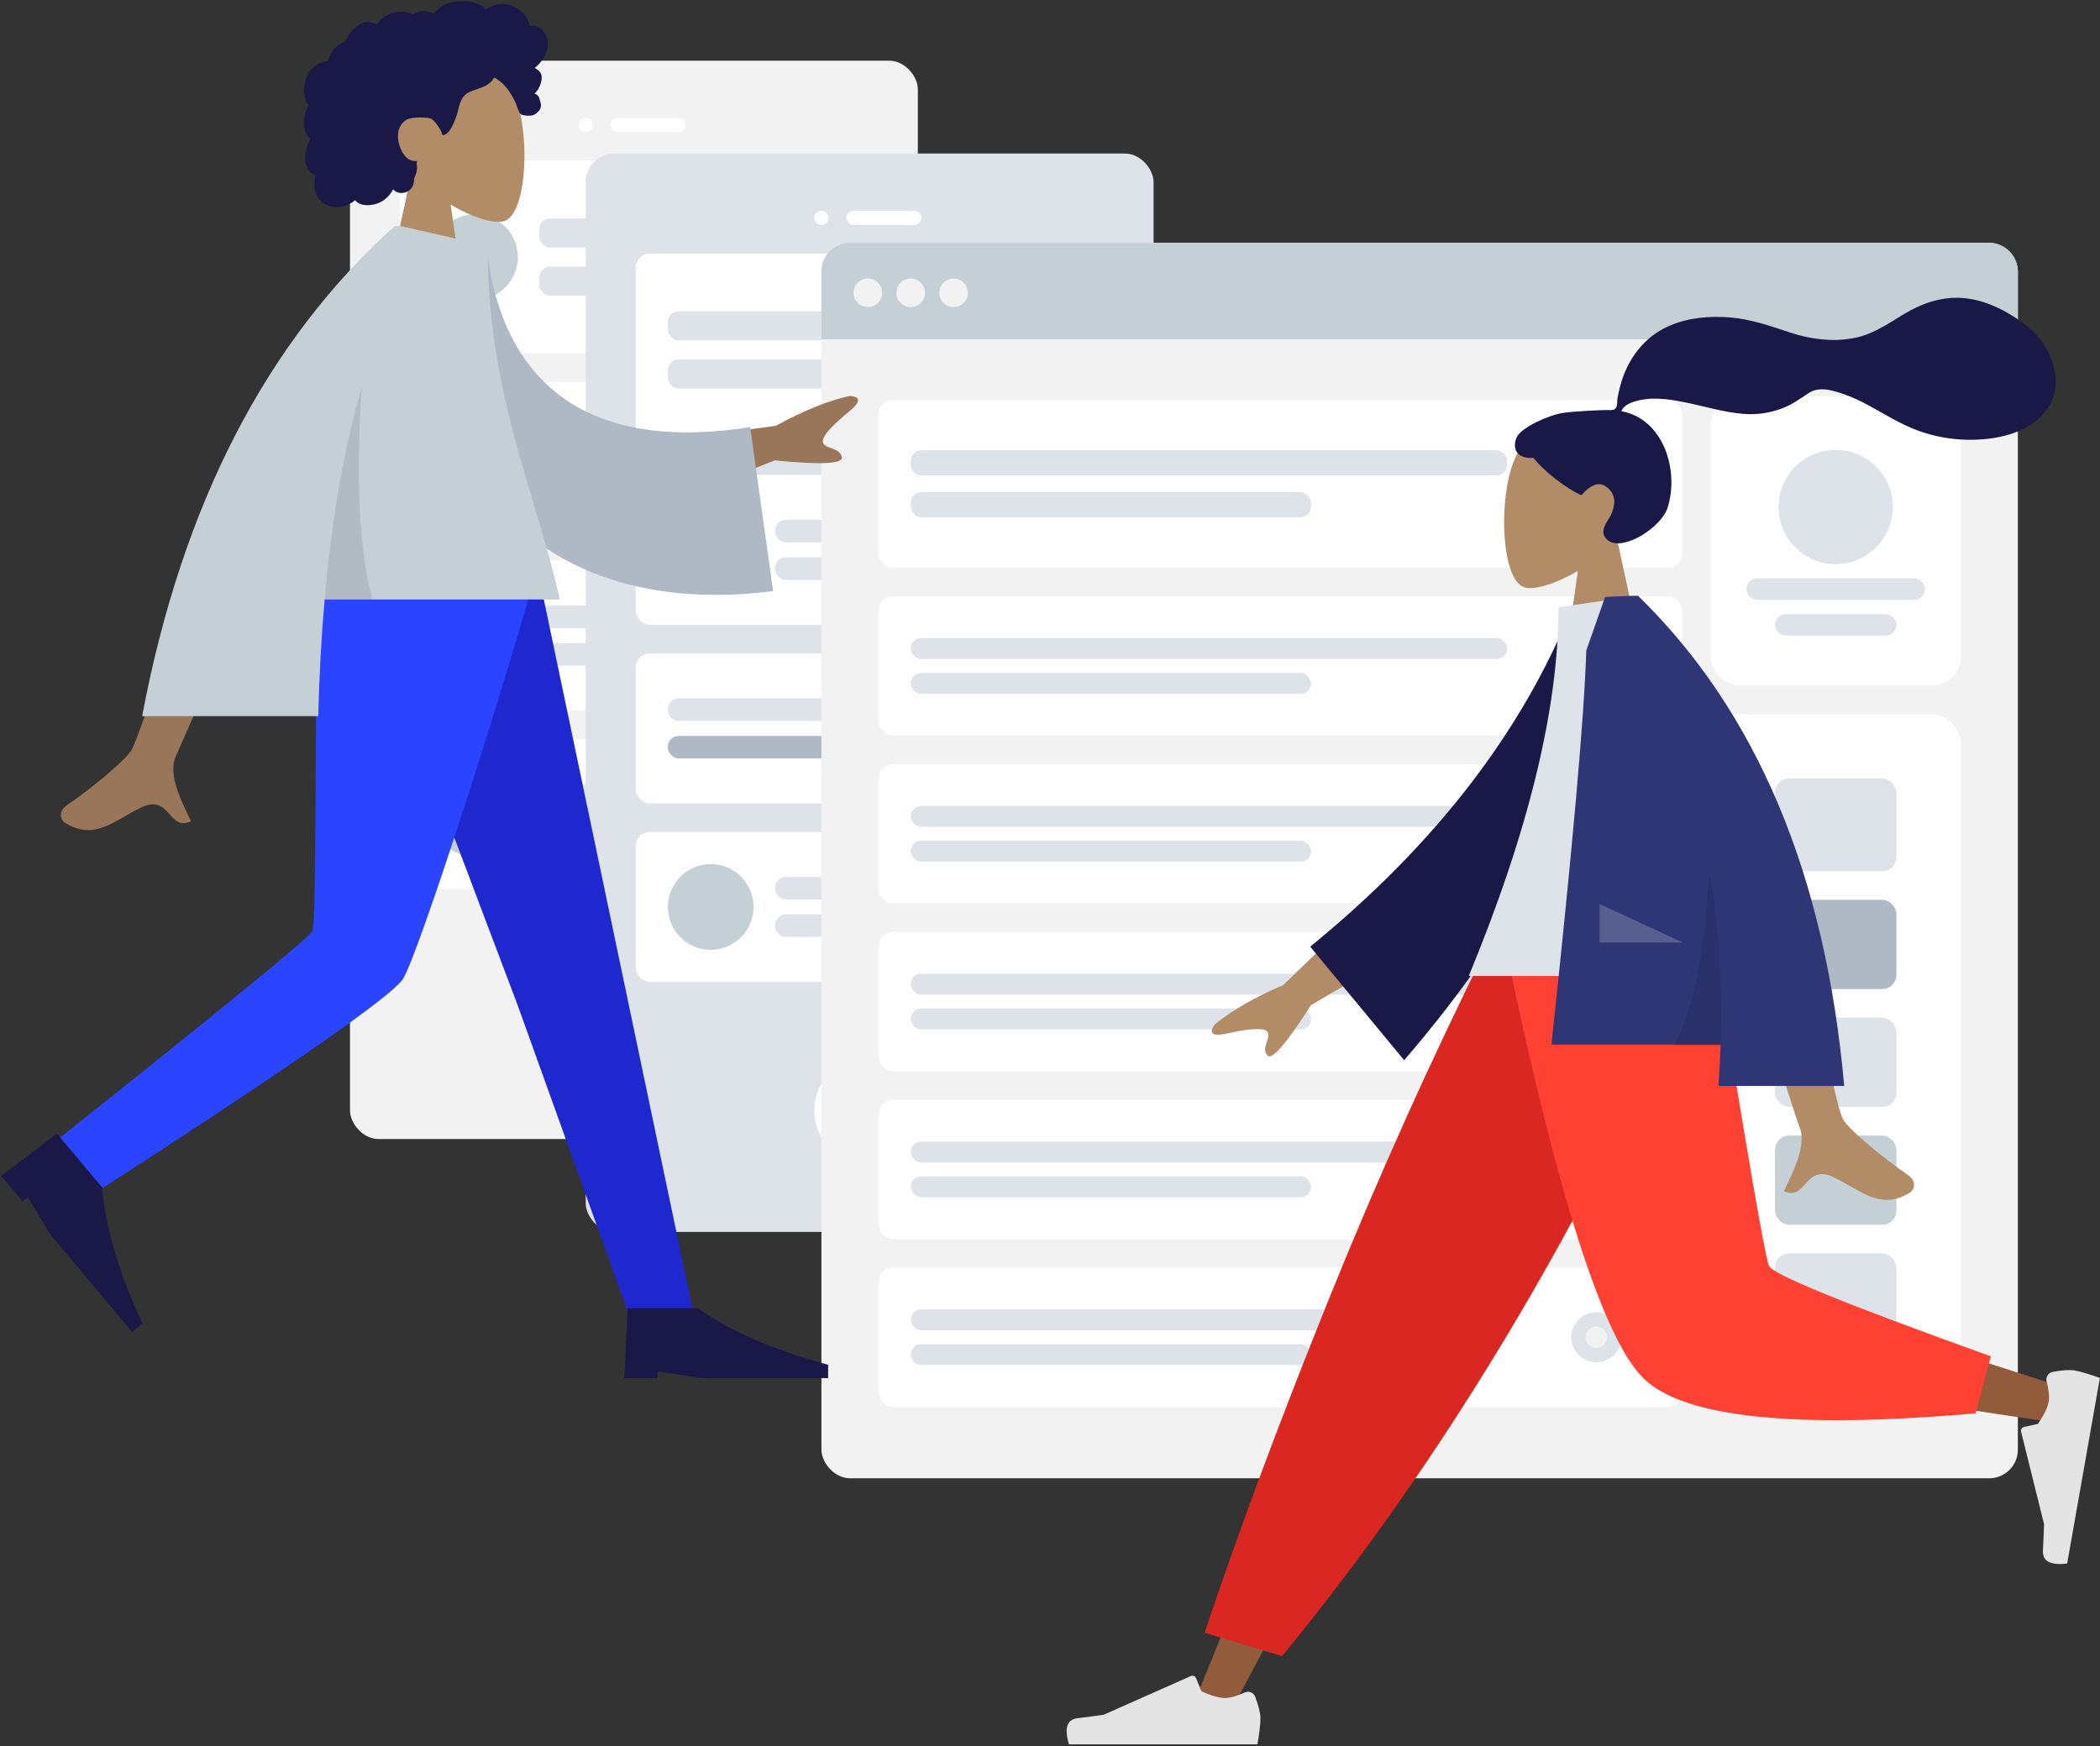 <?xml version="1.0" encoding="UTF-8"?>
<svg width="588px" height="489px" viewBox="0 0 588 489" version="1.1" xmlns="http://www.w3.org/2000/svg" xmlns:xlink="http://www.w3.org/1999/xlink">
    <rect x="0" y="0" width="588" height="489" fill="#333333" stroke="none"/>
    <!-- Generator: Sketch 57.1 (83088) - https://sketch.com -->
    <title>contact-pic</title>
    <desc>Created with Sketch.</desc>
    <g id="Page-1" stroke="none" stroke-width="1" fill="none" fill-rule="evenodd">
        <g id="連絡表單" transform="translate(-65, -588)">
            <g id="Group-2" transform="translate(45, 575)">
                <g id="Group">
                    <g id="Mobile3" transform="translate(118, 30)">
                        <rect id="Container" fill="#F2F2F2" x="0" y="0" width="159" height="302" rx="8"></rect>
                        <circle id="Touch" fill="#FFFFFF" cx="79" cy="268" r="15"></circle>
                        <g id="Camera" transform="translate(64, 16)" fill="#FFFFFF">
                            <circle id="Lens" cx="2" cy="2" r="2"></circle>
                            <rect id="Sensor" x="9" y="0" width="21" height="4" rx="2"></rect>
                        </g>
                        <g id="Rows" transform="translate(14, 28)">
                            <g id="Row">
                                <rect id="Background" fill="#FFFFFF" x="0" y="0" width="131" height="54" rx="4"></rect>
                                <g id="Text" transform="translate(39, 16.2)" fill="#DDE3E9">
                                    <rect id="Name" x="0" y="0" width="73" height="8.1" rx="3"></rect>
                                    <rect id="Name" x="0" y="13.5" width="49" height="8.1" rx="3"></rect>
                                </g>
                                <circle id="Avatar" fill="#C5CFD6" cx="21" cy="27" r="12"></circle>
                            </g>
                            <g id="Row" transform="translate(0, 62)">
                                <rect id="Background" fill="#FFFFFF" x="0" y="0" width="131" height="42" rx="4"></rect>
                                <g id="Text" transform="translate(39, 12.6)" fill="#DDE3E9">
                                    <rect id="Name" x="0" y="0" width="73" height="6.3" rx="3"></rect>
                                    <rect id="Name" x="0" y="10.5" width="49" height="6.3" rx="3"></rect>
                                </g>
                                <circle id="Avatar" fill="#C5CFD6" cx="21" cy="21" r="12"></circle>
                            </g>
                            <g id="Row" transform="translate(0, 112)">
                                <rect id="Background" fill="#FFFFFF" x="0" y="0" width="131" height="42" rx="4"></rect>
                                <g id="Text" transform="translate(39, 12.6)" fill="#DDE3E9">
                                    <rect id="Name" x="0" y="0" width="73" height="6.3" rx="3"></rect>
                                    <rect id="Name" x="0" y="10.5" width="49" height="6.3" rx="3"></rect>
                                </g>
                                <circle id="Avatar" fill="#AFB9C5" cx="21" cy="21" r="12"></circle>
                            </g>
                            <g id="Row" transform="translate(0, 162)">
                                <rect id="Background" fill="#FFFFFF" x="0" y="0" width="131" height="42" rx="4"></rect>
                                <g id="Text" transform="translate(39, 12.6)" fill="#DDE3E9">
                                    <rect id="Name" x="0" y="0" width="73" height="6.3" rx="3"></rect>
                                    <rect id="Name" x="0" y="10.5" width="49" height="6.3" rx="3"></rect>
                                </g>
                                <circle id="Avatar" fill="#C5CFD6" cx="21" cy="21" r="12"></circle>
                            </g>
                        </g>
                    </g>
                    <g id="Mobile3" transform="translate(184, 56)">
                        <rect id="Container" fill="#DDE3E9" x="0" y="0" width="159" height="302" rx="8"></rect>
                        <circle id="Touch" fill="#FFFFFF" cx="79" cy="268" r="15"></circle>
                        <g id="Camera" transform="translate(64, 16)" fill="#FFFFFF">
                            <circle id="Lens" cx="2" cy="2" r="2"></circle>
                            <rect id="Sensor" x="9" y="0" width="21" height="4" rx="2"></rect>
                        </g>
                        <g id="Rows" transform="translate(14, 28)">
                            <g id="Row">
                                <rect id="Container" fill="#FFFFFF" x="0" y="0" width="131" height="54" rx="4"></rect>
                                <g id="Text-Stuff" transform="translate(9, 16.2)" fill="#DDE3E9">
                                    <rect id="Label" x="0" y="0" width="73" height="8.1" rx="3"></rect>
                                    <rect id="Label" x="0" y="13.5" width="49" height="8.1" rx="3"></rect>
                                </g>
                                <g id="Check" transform="translate(110, 20)">
                                    <circle id="Background" fill="#DDE3E9" cx="7" cy="7" r="7"></circle>
                                    <circle id="Indicator" fill="#F2F2F2" cx="7" cy="7" r="3"></circle>
                                </g>
                            </g>
                            <g id="Row" transform="translate(0, 62)">
                                <rect id="Background" fill="#FFFFFF" x="0" y="0" width="131" height="42" rx="4"></rect>
                                <g id="Text" transform="translate(39, 12.6)" fill="#DDE3E9">
                                    <rect id="Name" x="0" y="0" width="73" height="6.3" rx="3"></rect>
                                    <rect id="Name" x="0" y="10.5" width="49" height="6.3" rx="3"></rect>
                                </g>
                                <circle id="Avatar" fill="#C5CFD6" cx="21" cy="21" r="12"></circle>
                            </g>
                            <g id="Row" transform="translate(0, 112)">
                                <rect id="Container" fill="#FFFFFF" x="0" y="0" width="131" height="42" rx="4"></rect>
                                <g id="Text-Stuff" transform="translate(9, 12.6)">
                                    <rect id="Label" fill="#DDE3E9" x="0" y="0" width="73" height="6.3" rx="3"></rect>
                                    <rect id="Label" fill="#AFB9C5" x="0" y="10.5" width="49" height="6.3" rx="3"></rect>
                                </g>
                                <g id="Check" transform="translate(110, 14)">
                                    <circle id="Background" fill="#DDE3E9" cx="7" cy="7" r="7"></circle>
                                    <circle id="Indicator" fill="#F2F2F2" cx="7" cy="7" r="3"></circle>
                                </g>
                            </g>
                            <g id="Row" transform="translate(0, 162)">
                                <rect id="Background" fill="#FFFFFF" x="0" y="0" width="131" height="42" rx="4"></rect>
                                <g id="Text" transform="translate(39, 12.6)" fill="#DDE3E9">
                                    <rect id="Name" x="0" y="0" width="73" height="6.3" rx="3"></rect>
                                    <rect id="Name" x="0" y="10.5" width="49" height="6.3" rx="3"></rect>
                                </g>
                                <circle id="Avatar" fill="#C5CFD6" cx="21" cy="21" r="12"></circle>
                            </g>
                        </g>
                    </g>
                    <g id="Web" transform="translate(250, 81)">
                        <rect id="Container" fill="#F2F2F2" x="0" y="0" width="335" height="346" rx="8"></rect>
                        <rect id="Background" fill="#FFFFFF" x="249" y="43" width="70" height="81" rx="8"></rect>
                        <g id="Profile-Info" transform="translate(259, 58)" fill="#DDE3E9">
                            <circle id="Avatar" cx="25" cy="16" r="16"></circle>
                            <rect id="Name" x="0" y="36" width="50" height="6" rx="3"></rect>
                            <rect id="Name" x="8" y="46" width="34" height="6" rx="3"></rect>
                        </g>
                        <path d="M8,0 L327,0 C331.418,-8.11624501e-16 335,3.582 335,8 L335,27 L335,27 L0,27 L0,8 C-5.41083001e-16,3.582 3.582,8.11624501e-16 8,0 Z" id="Header" fill="#C5CFD6"></path>
                        <g id="Buttons" transform="translate(9, 10)" fill="#F2F2F2">
                            <circle id="buttons" cx="4" cy="4" r="4"></circle>
                            <circle id="buttons" cx="16" cy="4" r="4"></circle>
                            <circle id="buttons" cx="28" cy="4" r="4"></circle>
                        </g>
                        <g id="Components" transform="translate(249, 132)">
                            <rect id="Background" fill="#FFFFFF" x="0" y="0" width="70" height="194" rx="8"></rect>
                            <g id="Rows" transform="translate(18, 18)">
                                <rect id="Data" fill="#DDE3E9" x="0" y="0" width="34" height="26" rx="4"></rect>
                                <rect id="Data" fill="#AFB9C5" x="0" y="34" width="34" height="25" rx="4"></rect>
                                <rect id="Data" fill="#DDE3E9" x="0" y="67" width="34" height="25" rx="4"></rect>
                                <rect id="Data" fill="#DDE3E9" x="0" y="133" width="34" height="25" rx="4"></rect>
                                <rect id="Data" fill="#C5CFD6" x="0" y="100" width="34" height="25" rx="4"></rect>
                            </g>
                        </g>
                        <g id="Rows" transform="translate(16, 44)">
                            <g id="Row">
                                <rect id="Container" fill="#FFFFFF" x="0" y="0" width="225" height="47" rx="4"></rect>
                                <g id="Text-Stuff" transform="translate(9, 14.1)" fill="#DDE3E9">
                                    <rect id="Label" x="0" y="0" width="167" height="7.05" rx="3"></rect>
                                    <rect id="Label" x="0" y="11.75" width="112.096" height="7.05" rx="3"></rect>
                                </g>
                                <g id="Check" transform="translate(193.954, 16.5)">
                                    <circle id="Background" fill="#DDE3E9" cx="7" cy="7" r="7"></circle>
                                    <circle id="Indicator" fill="#F2F2F2" cx="7" cy="7" r="3"></circle>
                                </g>
                            </g>
                            <g id="Row" transform="translate(0, 55)">
                                <rect id="Container" fill="#FFFFFF" x="0" y="0" width="225" height="39" rx="4"></rect>
                                <g id="Text-Stuff" transform="translate(9, 11.7)" fill="#DDE3E9">
                                    <rect id="Label" x="0" y="0" width="167" height="5.85" rx="2.925"></rect>
                                    <rect id="Label" x="0" y="9.75" width="112.096" height="5.85" rx="2.925"></rect>
                                </g>
                                <g id="Check" transform="translate(193.954, 12.5)">
                                    <circle id="Background" fill="#DDE3E9" cx="7" cy="7" r="7"></circle>
                                    <circle id="Indicator" fill="#F2F2F2" cx="7" cy="7" r="3"></circle>
                                </g>
                            </g>
                            <g id="Row" transform="translate(0, 102)">
                                <rect id="Container" fill="#FFFFFF" x="0" y="0" width="225" height="39" rx="4"></rect>
                                <g id="Text-Stuff" transform="translate(9, 11.7)" fill="#DDE3E9">
                                    <rect id="Label" x="0" y="0" width="167" height="5.85" rx="2.925"></rect>
                                    <rect id="Label" x="0" y="9.75" width="112.096" height="5.85" rx="2.925"></rect>
                                </g>
                                <g id="Check" transform="translate(193.954, 12.5)">
                                    <circle id="Background" fill="#DDE3E9" cx="7" cy="7" r="7"></circle>
                                    <circle id="Indicator" fill="#AFB9C5" cx="7" cy="7" r="3"></circle>
                                </g>
                            </g>
                            <g id="Row" transform="translate(0, 243)">
                                <rect id="Container" fill="#FFFFFF" x="0" y="0" width="225" height="39" rx="4"></rect>
                                <g id="Text-Stuff" transform="translate(9, 11.7)" fill="#DDE3E9">
                                    <rect id="Label" x="0" y="0" width="167" height="5.85" rx="2.925"></rect>
                                    <rect id="Label" x="0" y="9.75" width="112.096" height="5.85" rx="2.925"></rect>
                                </g>
                                <g id="Check" transform="translate(193.954, 12.5)">
                                    <circle id="Background" fill="#DDE3E9" cx="7" cy="7" r="7"></circle>
                                    <circle id="Indicator" fill="#F2F2F2" cx="7" cy="7" r="3"></circle>
                                </g>
                            </g>
                            <g id="Row" transform="translate(0, 196)">
                                <rect id="Container" fill="#FFFFFF" x="0" y="0" width="225" height="39" rx="4"></rect>
                                <g id="Text-Stuff" transform="translate(9, 11.7)" fill="#DDE3E9">
                                    <rect id="Label" x="0" y="0" width="167" height="5.85" rx="2.925"></rect>
                                    <rect id="Label" x="0" y="9.75" width="112.096" height="5.85" rx="2.925"></rect>
                                </g>
                                <g id="Check" transform="translate(193.954, 12.5)">
                                    <circle id="Background" fill="#DDE3E9" cx="7" cy="7" r="7"></circle>
                                    <circle id="Indicator" fill="#F2F2F2" cx="7" cy="7" r="3"></circle>
                                </g>
                            </g>
                            <g id="Row" transform="translate(0, 149)">
                                <rect id="Container" fill="#FFFFFF" x="0" y="0" width="225" height="39" rx="4"></rect>
                                <g id="Text-Stuff" transform="translate(9, 11.7)" fill="#DDE3E9">
                                    <rect id="Label" x="0" y="0" width="167" height="5.85" rx="2.925"></rect>
                                    <rect id="Label" x="0" y="9.75" width="112.096" height="5.85" rx="2.925"></rect>
                                </g>
                                <g id="Check" transform="translate(193.954, 12.5)">
                                    <circle id="Background" fill="#DDE3E9" cx="7" cy="7" r="7"></circle>
                                    <circle id="Indicator" fill="#F2F2F2" cx="7" cy="7" r="3"></circle>
                                </g>
                            </g>
                        </g>
                    </g>
                    <g id="humaaan-2" transform="translate(467.5, 302) scale(-1, 1) translate(-467.5, -302) translate(327, 102)">
                        <g id="Head/Front/Airy" transform="translate(77, 0.903)">
                            <g id="Head" stroke-width="1" transform="translate(50.536, 28.825)" fill="#B28B67">
                                <path d="M35.696,8.493 C41.119,18.537 40.475,44.012 33.466,45.807 C30.671,46.523 24.717,44.77 18.657,41.141 L22.46,67.879 L0,67.879 L7.732,32.07 C3.42,27.041 0.501,20.878 0.989,13.971 C2.394,-5.928 30.273,-1.55 35.696,8.493 Z" id="Head-[skin]"></path>
                            </g>
                            <path d="M73.43,25.743 C70.47,25.261 62.5,24.929 61.03,24.929 C60.09,24.929 59.072,25.143 58.516,24.286 C58.06,23.584 58.227,22.397 58.091,21.583 C57.933,20.637 57.709,19.703 57.482,18.771 C56.837,16.121 55.861,13.599 54.495,11.231 C51.932,6.79 48.178,3.31 43.439,1.286 C38.205,-0.95 32.283,-1.462 26.653,-1.008 C20.629,-0.523 15.176,1.453 9.488,3.312 C4.067,5.084 -1.61,5.782 -7.279,4.917 C-12.991,4.045 -17.307,0.969 -22.125,-1.951 C-27.057,-4.939 -32.693,-6.894 -38.524,-6.445 C-43.966,-6.025 -48.983,-3.792 -53.483,-0.809 C-57.694,1.981 -61.169,5.339 -63.13,10.065 C-65.24,15.148 -65.238,20.728 -61.768,25.22 C-56.738,31.732 -47.401,33.416 -39.632,33.249 C-35.139,33.152 -30.726,32.337 -26.483,30.855 C-20.825,28.878 -15.936,25.526 -10.643,22.807 C-8.159,21.531 -5.592,20.483 -2.901,19.729 C-0.289,18.996 2.283,18.66 4.648,20.227 C7.149,21.885 9.391,23.514 12.252,24.553 C14.997,25.548 17.905,26.105 20.83,26.083 C26.521,26.039 32.13,24.278 37.657,23.098 C42.164,22.136 46.986,21.177 51.581,22.102 C53.499,22.487 56.299,23.284 56.992,25.264 C45.336,27.363 40.759,41.685 44.044,52.199 C45.818,57.874 56.478,64.507 60.623,61.524 C63.249,59.634 61.655,57.153 60.623,55.515 C58.647,52.378 57.971,48.349 61.627,46.165 C64.781,44.282 68.096,48.754 68.159,48.749 C69.026,48.682 76.515,44.473 81.675,38.332 C86.766,38.632 87.538,35.297 86.322,32.57 C85.107,29.842 77.52,26.41 73.43,25.743 Z" id="hair" fill="#191847"></path>
                        </g>
                        <g id="Bottom/Standing/Jogging" transform="translate(0, 175.797)">
                            <polygon id="[skin]-Leg" fill="#915B3C" points="121.754 0 191.348 116.381 243.523 214.771 254.761 214.771 167.341 4.76888227e-13"></polygon>
                            <g id="Shoe/Flat-Sneaker-Shoe" transform="translate(234.143, 186.432)" fill="#E4E4E4">
                                <path d="M2.39,23.986 C1.42,26.615 0.936,28.595 0.936,29.925 C0.936,31.606 1.217,34.058 1.779,37.283 C3.736,37.283 21.324,37.283 54.543,37.283 C55.914,32.767 55.123,30.328 52.169,29.968 C49.214,29.608 46.76,29.283 44.806,28.993 L20.419,18.161 C19.872,17.918 19.232,18.164 18.989,18.711 C18.985,18.719 18.981,18.728 18.978,18.736 L17.46,22.406 L17.46,22.406 C14.725,23.677 12.503,24.313 10.793,24.313 C9.455,24.313 7.626,23.794 5.307,22.758 L5.307,22.758 C4.215,22.269 2.933,22.759 2.445,23.852 C2.425,23.896 2.407,23.94 2.39,23.986 Z" id="shoe"></path>
                            </g>
                            <path d="M229.032,199.016 L250.705,192.458 C241.209,164.064 229.572,132.818 215.791,98.719 C202.011,64.62 187.211,31.714 171.393,2.84217094e-14 L110.182,2.84217094e-14 C127.769,40.117 146.414,76.568 166.116,109.353 C185.818,142.139 206.79,172.026 229.032,199.016 Z" id="Pant" fill="#DB2721"></path>
                            <path d="M117.181,2.84217094e-14 C110.612,40.897 97.944,93.148 96.748,94.76 C95.951,95.835 67.258,105.453 10.667,123.613 L13.095,133.526 C80.579,123.787 116.137,116.23 119.77,110.857 C125.218,102.797 152.426,39.125 162.964,2.84217094e-14 L117.181,2.84217094e-14 Z" id="[skin]-Leg" fill="#915B3C"></path>
                            <path d="M30.56,115.045 L34.836,131.01 C85.31,135.438 116.236,132.238 127.615,121.411 C138.994,110.584 151.963,70.113 166.522,-1.13686838e-13 L108.154,-1.13686838e-13 C98.93,57.413 93.773,87.325 92.683,89.735 C91.594,92.145 70.886,100.582 30.56,115.045 Z" id="Pant" fill="#FF4133"></path>
                            <g id="Shoe/Flat-Sneaker-Shoe" transform="translate(22.946, 144.274) rotate(80) translate(-22.946, -144.274) translate(-5.619, 125.537)" fill="#E4E4E4">
                                <path d="M2.39,23.986 C1.42,26.615 0.936,28.595 0.936,29.925 C0.936,31.606 1.217,34.058 1.779,37.283 C3.736,37.283 21.324,37.283 54.543,37.283 C55.914,32.767 55.123,30.328 52.169,29.968 C49.214,29.608 46.76,29.283 44.806,28.993 L20.419,18.161 C19.872,17.918 19.232,18.164 18.989,18.711 C18.985,18.719 18.981,18.728 18.978,18.736 L17.46,22.406 L17.46,22.406 C14.725,23.677 12.503,24.313 10.793,24.313 C9.455,24.313 7.626,23.794 5.307,22.758 L5.307,22.758 C4.215,22.269 2.933,22.759 2.445,23.852 C2.425,23.896 2.407,23.94 2.39,23.986 Z" id="shoe"></path>
                            </g>
                        </g>
                        <g id="Body/Jacket" transform="translate(20, 77.856)">
                            <path d="M64.109,86.863 L83.722,86.94 C71.612,125.837 65.074,146.475 64.109,148.855 C61.938,154.21 66.533,162.366 68.498,166.748 C62.098,169.598 62.78,159.044 54.705,162.782 C47.335,166.193 41.729,172.375 33.214,167.147 C32.167,166.505 31.02,164.085 33.791,162.194 C40.697,157.483 50.648,149.237 51.993,146.523 C53.826,142.822 57.865,122.935 64.109,86.863 L64.109,86.863 Z M182.117,83.224 L208.704,109.03 C216.44,112.313 222.778,115.938 227.719,119.905 C228.83,121.239 230.04,123.794 224.812,122.651 L224.183,122.515 C219.147,121.434 213.994,120.606 213.051,122.23 C212.068,123.922 214.963,126.514 213.147,128.728 C211.937,130.204 207.865,125.509 200.933,114.644 L173.287,98.426 L182.117,83.224 Z" id="Arms-[skin]" fill="#B28B67"></path>
                            <path d="M114.546,8.639 L122.51,6.552 C139.456,39.931 166.508,69.24 203.666,94.48 L180.229,128.454 C142.026,91.229 117.016,51.564 114.546,8.639 Z" id="Coat-Back" fill="#191847" transform="translate(159.106, 67.503) rotate(5) translate(-159.106, -67.503) "></path>
                            <path d="M84.468,106.455 L156.735,106.455 C139.992,65.951 131.621,31.543 131.621,3.232 L109.822,0 C92.689,27.415 87.851,61.169 84.468,106.455 Z" id="Shirt" fill="#DDE3E9"></path>
                            <path d="M110.792,-4.26325641e-14 C112.494,0.058 115.088,0.163 118.572,0.315 L118.572,0.315 L123.84,15.293 C124.397,33.554 127.651,70.356 133.601,125.697 L133.601,125.697 L86.229,125.696 C86.353,129.519 86.558,133.377 86.843,137.271 L86.843,137.271 L51.619,137.271 C56.888,78.127 76.129,32.37 109.343,1.42108547e-14 L109.343,1.42108547e-14 L109.359,0.015 L109.369,-4.26325641e-14 Z" id="Coat-Front" fill="#2F3676"></path>
                            <path d="M99.485,126.065 L86.241,126.065 C85.661,108.924 86.7,92.5 89.358,76.793 C90.707,100.618 94.082,117.042 99.485,126.065 Z" id="Shade" fill-opacity="0.1" fill="#000000"></path>
                            <polygon id="Light" fill-opacity="0.2" fill="#FFFFFF" points="96.773 97.117 120.132 86.312 120.132 97.117"></polygon>
                        </g>
                    </g>
                    <g id="humaaan-4">
                        <g id="Head/Front/Curly" transform="translate(77, 0.339)">
                            <g id="Head" stroke-width="1" transform="translate(50.536, 28.825)" fill="#B28B67">
                                <path d="M35.696,8.493 C41.119,18.537 40.475,44.012 33.466,45.807 C30.671,46.523 24.717,44.77 18.657,41.141 L22.46,67.879 L0,67.879 L7.732,32.07 C3.42,27.041 0.501,20.878 0.989,13.971 C2.394,-5.928 30.273,-1.55 35.696,8.493 Z" id="Head-[skin]"></path>
                            </g>
                            <path d="M96.182,23.395 C95.717,21.771 94.466,20.38 92.78,19.968 C92.371,19.867 91.949,19.827 91.528,19.844 C91.378,19.85 91.335,19.893 91.265,19.788 C91.212,19.711 91.211,19.521 91.19,19.429 C91.123,19.145 91.039,18.865 90.936,18.591 C90.583,17.659 89.99,16.834 89.275,16.14 C87.939,14.84 86.132,13.943 84.256,13.78 C83.229,13.691 82.209,13.857 81.238,14.189 C80.736,14.361 80.248,14.575 79.774,14.812 C79.631,14.883 79.167,15.231 79.023,15.209 C78.865,15.184 78.547,14.793 78.418,14.695 C76.826,13.481 74.859,13.004 72.876,13.018 C70.638,13.035 68.482,13.146 66.615,14.502 C66.22,14.789 65.843,15.103 65.485,15.434 C65.296,15.608 65.114,15.789 64.939,15.977 C64.834,16.091 64.732,16.207 64.633,16.326 C64.466,16.529 64.493,16.595 64.258,16.454 C63.36,15.911 62.319,15.658 61.27,15.786 C60.647,15.862 60.041,16.048 59.466,16.292 C59.27,16.375 58.817,16.707 58.608,16.711 C58.401,16.714 57.954,16.406 57.741,16.328 C56.588,15.905 55.346,15.801 54.135,15.996 C52.886,16.198 51.659,16.693 50.6,17.377 C50.091,17.707 49.647,18.071 49.29,18.561 C49.136,18.772 48.997,18.996 48.822,19.192 C48.72,19.306 48.518,19.424 48.463,19.569 C48.496,19.482 47.097,18.947 46.965,18.912 C46.261,18.73 45.545,18.767 44.856,18.992 C43.561,19.415 42.447,20.365 41.532,21.339 C41.062,21.839 40.65,22.392 40.301,22.981 C40.134,23.263 39.981,23.553 39.841,23.849 C39.773,23.993 39.728,24.173 39.638,24.302 C39.523,24.469 39.446,24.472 39.237,24.544 C38.177,24.913 37.211,25.538 36.475,26.382 C35.731,27.235 35.248,28.287 35.045,29.394 C35.033,29.459 35.026,29.729 34.988,29.765 C34.935,29.813 34.722,29.792 34.641,29.801 C34.362,29.834 34.085,29.882 33.811,29.947 C33.307,30.065 32.816,30.24 32.352,30.468 C30.542,31.358 29.248,33.026 28.614,34.903 C27.949,36.873 27.961,39.129 28.756,41.063 C28.884,41.375 29.037,41.678 29.216,41.965 C29.326,42.14 29.362,42.141 29.29,42.326 C29.21,42.531 29.065,42.731 28.97,42.931 C28.661,43.586 28.446,44.281 28.309,44.991 C28.086,46.155 27.975,47.378 28.195,48.551 C28.298,49.095 28.476,49.628 28.749,50.113 C28.888,50.36 29.05,50.594 29.234,50.811 C29.329,50.924 29.43,51.032 29.536,51.135 C29.596,51.194 29.676,51.245 29.727,51.311 C29.853,51.471 29.879,51.339 29.814,51.575 C29.724,51.904 29.518,52.229 29.393,52.549 C29.263,52.879 29.146,53.214 29.039,53.552 C28.822,54.236 28.639,54.933 28.524,55.642 C28.304,57.002 28.342,58.452 28.99,59.701 C29.267,60.235 29.664,60.703 30.146,61.068 C30.382,61.246 30.638,61.4 30.906,61.526 C31.043,61.591 31.219,61.619 31.282,61.751 C31.35,61.894 31.249,62.176 31.226,62.335 C31.027,63.719 30.927,65.172 31.341,66.528 C31.723,67.777 32.562,68.88 33.652,69.61 C35.767,71.027 38.617,70.947 40.839,69.813 C41.419,69.517 41.96,69.15 42.444,68.717 C43.675,70.364 46.207,70.311 48.006,69.842 C50.248,69.258 52.046,67.71 53.082,65.675 C54.499,67.389 57.472,66.833 58.455,64.974 C58.695,64.519 58.838,64.017 58.908,63.51 C58.945,63.243 58.921,62.974 58.949,62.709 C58.985,62.372 59.211,62.044 59.342,61.718 C59.596,61.083 59.753,60.427 59.76,59.742 C59.763,59.384 59.718,59.035 59.684,58.681 C59.653,58.361 59.742,58.064 59.793,57.748 C59.218,57.842 58.518,57.688 57.976,57.523 C57.445,57.36 56.947,56.932 56.572,56.541 C55.701,55.634 55.169,54.444 54.805,53.26 C54.006,50.661 54.334,47.542 56.965,46.116 C58.19,45.451 61.863,45.453 63.323,45.782 C64.858,46.127 66.598,49.492 66.683,49.809 C66.736,50.004 66.71,50.247 66.891,50.377 C67.288,50.664 67.945,50.166 68.238,49.921 C68.744,49.497 69.105,48.933 69.418,48.361 C70.1,47.115 70.649,45.779 71.037,44.415 C71.336,43.364 71.528,42.28 71.919,41.255 C72.308,40.236 72.922,39.324 73.875,38.747 C74.913,38.118 76.102,37.788 77.241,37.393 C78.371,37.001 79.48,36.523 80.355,35.693 C80.548,35.51 80.735,35.316 80.89,35.101 C81.012,34.932 81.133,34.607 81.319,34.499 C81.609,34.332 82.032,34.767 82.282,34.925 C83.518,35.705 84.549,36.792 85.38,37.981 C86.207,39.162 86.886,40.299 87.437,41.619 C87.846,42.597 88.101,43.85 88.82,44.652 C89.142,45.01 91.528,45.227 92.302,44.914 C93.075,44.602 93.941,43.79 94.201,43.281 C94.466,42.761 94.53,42.189 94.416,41.619 C94.35,41.283 94.213,40.97 94.139,40.64 C94.076,40.364 94.019,40.102 93.883,39.849 C93.626,39.368 93.187,39.023 92.658,38.879 C93.209,38.374 93.665,37.771 93.981,37.096 C94.309,36.395 94.588,35.542 94.666,34.773 C94.731,34.148 94.632,33.5 94.287,32.963 C93.926,32.4 93.286,32.032 92.733,31.681 C93.578,31.024 94.302,30.224 94.897,29.339 C96.054,27.618 96.77,25.448 96.182,23.395 Z" id="hair" fill="#191847"></path>
                        </g>
                        <g id="Bottom/Standing/Skinny-Jeans-Walk" transform="translate(0, 175.233)">
                            <polygon id="Leg" fill="#1F28CF" points="119.881 0 164.913 119.192 196.477 207.042 214.475 207.042 171.087 9.19451821e-14"></polygon>
                            <path d="M108.752,0 C108.262,40.897 108.616,95.958 107.475,98.508 C106.715,100.207 83.065,119.571 36.526,156.6 L45.803,172.379 C101.056,136.738 130.094,116.543 132.919,111.794 C137.156,104.671 158.444,39.125 169.52,0 L108.752,0 Z" id="Leg" fill="#2B44FF"></path>
                            <g id="Shoe/Flat-Pointy-Shoe" transform="translate(52.916, 177.063) rotate(50) translate(-52.916, -177.063) translate(24.351, 158.326)" fill="#191847">
                                <path d="M0,37.283 L0.936,17.709 L20.581,17.709 C29.897,24.234 42.058,29.516 57.066,33.555 L57.066,37.283 L21.517,37.283 L9.355,35.419 L9.355,37.283 L0,37.283 Z" id="Shoe"></path>
                            </g>
                            <g id="Shoe/Flat-Pointy-Shoe" transform="translate(194.807, 186.432)" fill="#191847">
                                <path d="M0,37.283 L0.936,17.709 L20.581,17.709 C29.897,24.234 42.058,29.516 57.066,33.555 L57.066,37.283 L21.517,37.283 L9.355,35.419 L9.355,37.283 L0,37.283 Z" id="Shoe"></path>
                            </g>
                        </g>
                        <g id="Body/Long-Sleeve" transform="translate(20, 76.293)">
                            <path d="M63.792,69.522 L84.343,69.599 C61.808,120.056 50.058,146.475 49.093,148.855 C46.921,154.21 51.517,162.366 53.482,166.748 C47.081,169.598 47.763,159.044 39.689,162.782 C32.319,166.193 26.712,172.375 18.197,167.147 C17.15,166.505 16.003,164.085 18.775,162.194 C25.68,157.483 35.632,149.237 36.976,146.523 C38.81,142.822 47.748,117.155 63.792,69.522 L63.792,69.522 Z M238.099,51.654 C233.947,55.098 229.734,58.908 230.474,60.746 C231.214,62.584 235.075,61.9 235.715,64.727 C236.142,66.612 229.875,66.918 216.915,65.646 L186.847,77.507 L180.198,60.988 L217.254,55.959 C224.667,51.857 231.486,49.079 237.712,47.627 C239.464,47.576 242.252,48.21 238.099,51.654 Z" id="Arms-[skin]" fill="#997659"></path>
                            <path d="M115.906,9.05 L132.029,8.71 C139.086,43.902 162.553,64.467 210.034,52.656 L220.434,97.86 C175.941,107.584 134.908,93.111 122.574,45.286 C119.381,32.905 116.584,19.975 115.906,9.05 Z" id="Clothes-Back" fill="#AFB9C5" transform="translate(168.17, 54.716) rotate(5) translate(-168.17, -54.716) "></path>
                            <path d="M112.133,0 L112.145,0.015 L136.526,5.57 C136.526,46.875 149.618,73.378 156.528,103.668 L156.735,104.587 L90.891,104.587 C89.963,115.187 89.394,126.081 89.097,137.271 L89.097,137.271 L39.795,137.271 C50.967,78.127 74.548,32.37 110.537,0 L110.537,0 L112.08,0 L112.133,0 Z" id="Clothes" fill="#C5CFD6"></path>
                            <path d="M101.279,45.068 C99.583,71.065 100.581,90.905 104.273,104.587 L104.273,104.587 L90.891,104.586 C92.688,84.05 95.829,64.621 100.932,46.299 Z" id="Shade" fill-opacity="0.1" fill="#000000"></path>
                        </g>
                    </g>
                </g>
            </g>
        </g>
    </g>
</svg>